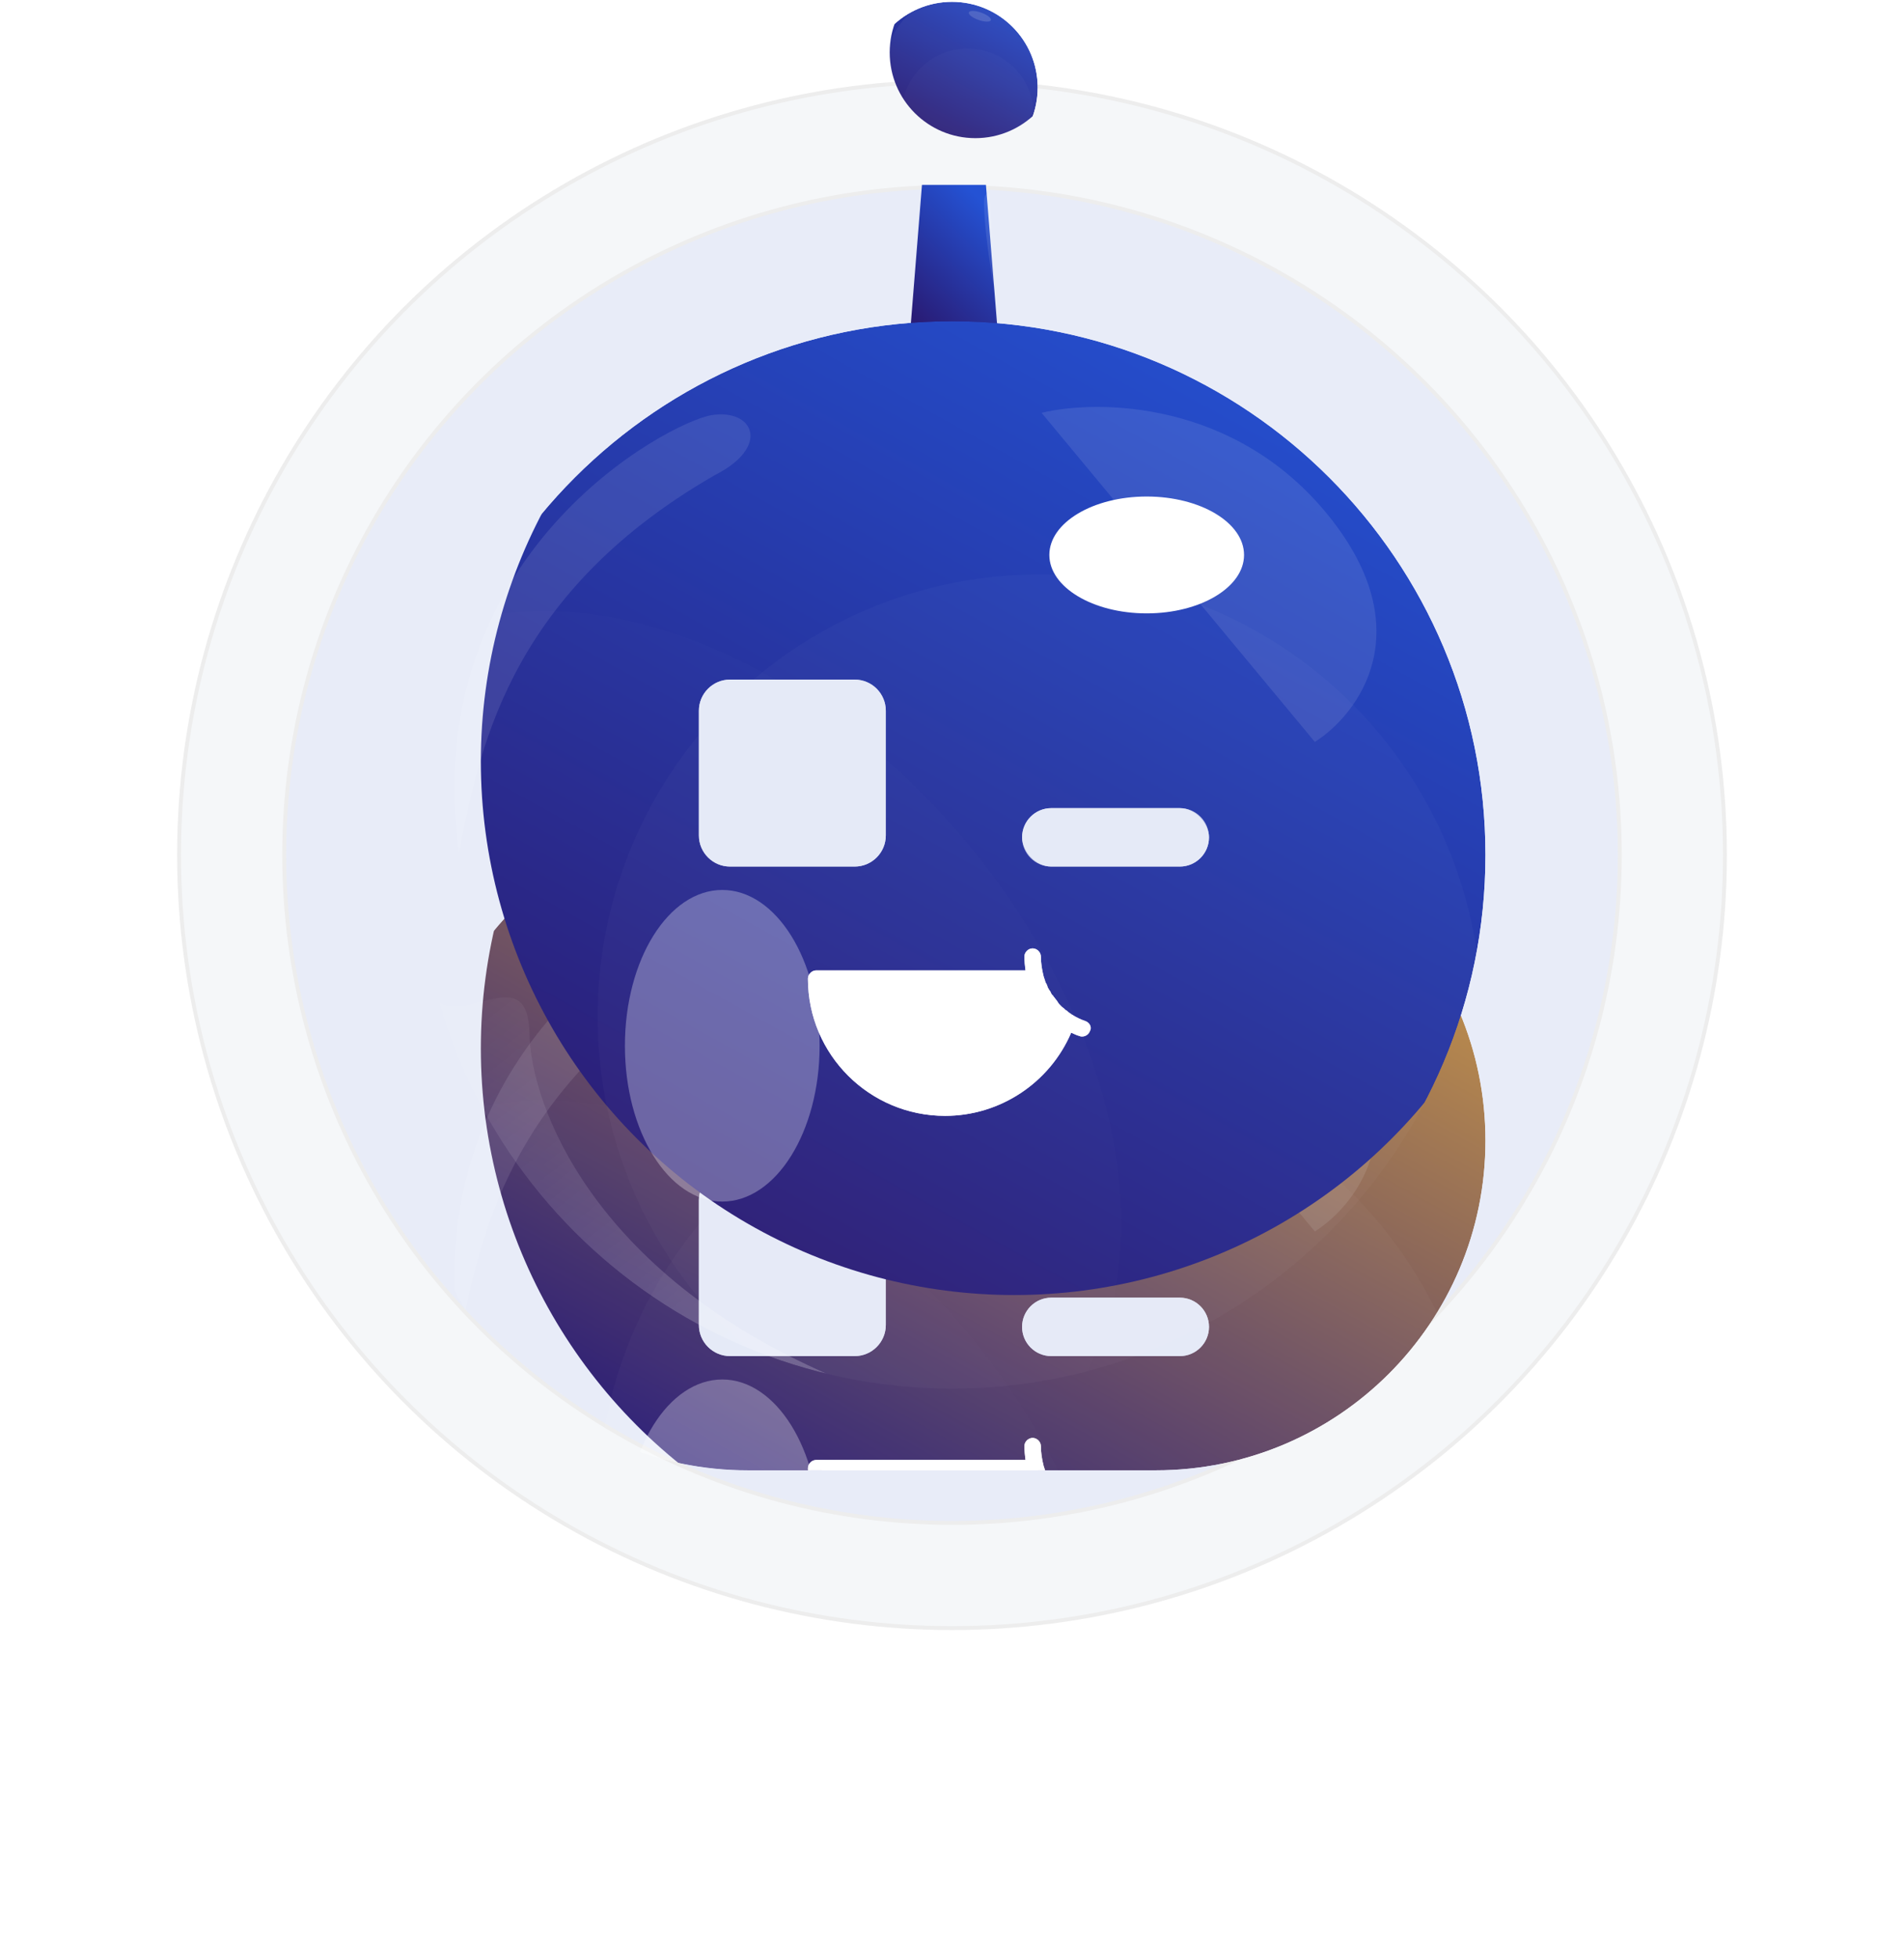 <svg width="430" height="442" viewBox="0 0 430 442" fill="none" xmlns="http://www.w3.org/2000/svg">
<circle cx="215" cy="193" r="174.56" fill="#F5F7F9" stroke="#EDEDED" stroke-width="0.879"/>
<circle cx="215" cy="193" r="150.817" fill="#E5EAF7" fill-opacity="0.8" stroke="#EDEDED" stroke-width="0.879"/>
<g filter="url(#filter0_f_30_104)">
<g filter="url(#filter1_f_30_104)">
<g filter="url(#filter2_i_30_104)">
<path d="M211.357 161.302H219.523L221.156 183.584H209.724L211.357 161.302Z" fill="url(#paint0_linear_30_104)"/>
</g>
<path d="M220.513 178.681L219.635 165.109C218.802 165.105 218.585 165.843 218.58 166.212C218.535 169.978 219.85 176.094 220.513 178.681Z" fill="white" fill-opacity="0.1"/>
<g clip-path="url(#clip0_30_104)">
<g filter="url(#filter3_i_30_104)">
<circle cx="215" cy="257.789" r="120.477" fill="url(#paint1_linear_30_104)"/>
</g>
<circle cx="234.786" cy="340.012" r="99.812" fill="white" fill-opacity="0.025"/>
<g filter="url(#filter4_f_30_104)">
<ellipse cx="258.969" cy="235.804" rx="21.985" ry="13.191" fill="white"/>
</g>
<g filter="url(#filter5_f_30_104)">
<ellipse cx="163.116" cy="346.608" rx="21.985" ry="35.176" fill="white" fill-opacity="0.3"/>
</g>
<g filter="url(#filter6_f_30_104)">
<path d="M300.031 226.939C279.047 200.936 248.084 200.626 235.226 203.722L296.945 278.015C306.717 271.824 321.016 252.941 300.031 226.939Z" fill="white" fill-opacity="0.1"/>
</g>
<path d="M119.585 343.97C119.291 327.994 106.742 340.712 99.358 336.935L95.841 394.095C148.605 412.709 240.765 444.133 187.298 420.917C133.831 397.701 119.878 359.945 119.585 343.97Z" fill="url(#paint2_linear_30_104)" fill-opacity="0.2"/>
<g filter="url(#filter8_f_30_104)">
<path d="M103.653 302.872C94.386 235.375 151.232 205.759 160.706 204.243C170.18 202.726 174.165 211.35 161.435 217.783C113.429 245.364 108.062 282.015 103.653 302.872Z" fill="white" fill-opacity="0.1"/>
</g>
<ellipse cx="158.991" cy="348.352" rx="76.068" ry="114.322" transform="rotate(-40.644 158.991 348.352)" fill="white" fill-opacity="0.01"/>
<g filter="url(#filter9_f_30_104)">
<path d="M212.315 360.696C191.418 359.701 185.779 341.623 185.572 332.708V331.464H234.083L240.924 341.415C239.888 347.428 232.715 359.701 212.315 360.696Z" fill="white" fill-opacity="0.8"/>
<path d="M245.154 341.042C244.034 340.669 243.039 340.172 242.044 339.55C241.671 339.301 241.298 339.052 240.924 338.679C240.8 338.679 240.8 338.555 240.676 338.555C240.427 338.306 240.178 338.057 239.805 337.808C239.681 337.684 239.556 337.559 239.556 337.559C239.307 337.311 239.059 337.062 238.934 336.813C238.81 336.689 238.81 336.564 238.685 336.44C238.437 336.067 238.064 335.694 237.815 335.32C237.815 335.32 237.815 335.196 237.69 335.196C237.442 334.947 237.317 334.574 237.193 334.325C237.193 334.325 237.193 334.201 237.068 334.201C236.944 333.952 236.695 333.579 236.571 333.33V333.206C236.446 332.833 236.322 332.584 236.073 332.211C236.073 332.211 236.073 332.211 236.073 332.086C235.949 331.713 235.825 331.34 235.7 330.967C235.327 329.474 235.078 327.982 235.078 326.489C235.078 325.494 234.207 324.623 233.212 324.623C232.217 324.623 231.347 325.494 231.347 326.489C231.347 327.484 231.471 328.603 231.595 329.599H184.328C183.333 329.599 182.462 330.469 182.462 331.464C182.462 348.63 196.393 362.437 213.435 362.437C225.873 362.437 237.068 354.974 241.92 343.654C242.542 343.903 243.163 344.276 243.785 344.401C244.034 344.525 244.159 344.525 244.407 344.525C245.154 344.525 245.9 344.028 246.149 343.281C246.646 342.535 246.149 341.415 245.154 341.042ZM213.559 358.83C199.13 358.83 187.313 347.635 186.318 333.455H232.59C232.839 334.077 233.088 334.699 233.461 335.445C233.461 335.569 233.586 335.694 233.71 335.818C234.083 336.44 234.456 337.062 234.829 337.559C234.954 337.684 234.954 337.808 235.078 337.933C235.327 338.181 235.451 338.555 235.7 338.803C235.825 338.928 235.825 338.928 235.949 339.052C236.198 339.301 236.446 339.674 236.695 339.923L236.82 340.047C237.068 340.296 237.442 340.669 237.69 340.918C238.064 341.291 238.437 341.54 238.81 341.789C234.705 352.113 224.63 358.83 213.559 358.83Z" fill="white" fill-opacity="0.8"/>
</g>
<g filter="url(#filter10_f_30_104)">
<path d="M212.315 360.696C191.418 359.701 185.779 341.623 185.572 332.708V331.464H234.083L240.924 341.415C239.888 347.428 232.715 359.701 212.315 360.696Z" fill="white"/>
<path d="M245.154 341.042C244.034 340.669 243.039 340.172 242.044 339.55C241.671 339.301 241.298 339.052 240.924 338.679C240.8 338.679 240.8 338.555 240.676 338.555C240.427 338.306 240.178 338.057 239.805 337.808C239.681 337.684 239.556 337.559 239.556 337.559C239.307 337.311 239.059 337.062 238.934 336.813C238.81 336.689 238.81 336.564 238.685 336.44C238.437 336.067 238.064 335.694 237.815 335.32C237.815 335.32 237.815 335.196 237.69 335.196C237.442 334.947 237.317 334.574 237.193 334.325C237.193 334.325 237.193 334.201 237.068 334.201C236.944 333.952 236.695 333.579 236.571 333.33V333.206C236.446 332.833 236.322 332.584 236.073 332.211C236.073 332.211 236.073 332.211 236.073 332.086C235.949 331.713 235.825 331.34 235.7 330.967C235.327 329.474 235.078 327.982 235.078 326.489C235.078 325.494 234.207 324.623 233.212 324.623C232.217 324.623 231.347 325.494 231.347 326.489C231.347 327.484 231.471 328.603 231.595 329.599H184.328C183.333 329.599 182.462 330.469 182.462 331.464C182.462 348.63 196.393 362.437 213.435 362.437C225.873 362.437 237.068 354.974 241.92 343.654C242.542 343.903 243.163 344.276 243.785 344.401C244.034 344.525 244.159 344.525 244.407 344.525C245.154 344.525 245.9 344.028 246.149 343.281C246.646 342.535 246.149 341.415 245.154 341.042ZM213.559 358.83C199.13 358.83 187.313 347.635 186.318 333.455H232.59C232.839 334.077 233.088 334.699 233.461 335.445C233.461 335.569 233.586 335.694 233.71 335.818C234.083 336.44 234.456 337.062 234.829 337.559C234.954 337.684 234.954 337.808 235.078 337.933C235.327 338.181 235.451 338.555 235.7 338.803C235.825 338.928 235.825 338.928 235.949 339.052C236.198 339.301 236.446 339.674 236.695 339.923L236.82 340.047C237.068 340.296 237.442 340.669 237.69 340.918C238.064 341.291 238.437 341.54 238.81 341.789C234.705 352.113 224.63 358.83 213.559 358.83Z" fill="white"/>
</g>
<g filter="url(#filter11_f_30_104)">
<path d="M157.839 270.98C157.839 267.094 160.989 263.945 164.874 263.945H193.015C196.9 263.945 200.05 267.094 200.05 270.98V299.12C200.05 303.006 196.9 306.156 193.015 306.156H164.874C160.989 306.156 157.839 303.006 157.839 299.12V270.98Z" fill="#E5EAF7" fill-opacity="0.8"/>
</g>
<g filter="url(#filter12_f_30_104)">
<path d="M157.839 270.98C157.839 267.094 160.989 263.945 164.874 263.945H193.015C196.9 263.945 200.05 267.094 200.05 270.98V299.12C200.05 303.006 196.9 306.156 193.015 306.156H164.874C160.989 306.156 157.839 303.006 157.839 299.12V270.98Z" fill="#E5EAF7"/>
</g>
<g filter="url(#filter13_f_30_104)">
<path d="M230.829 299.56C230.829 295.918 233.782 292.965 237.425 292.965H266.445C270.087 292.965 273.04 295.918 273.04 299.56C273.04 303.203 270.087 306.156 266.445 306.156H237.425C233.782 306.156 230.829 303.203 230.829 299.56Z" fill="#E5EAF7" fill-opacity="0.8"/>
</g>
<g filter="url(#filter14_f_30_104)">
<path d="M230.829 299.56C230.829 295.918 233.782 292.965 237.425 292.965H266.445C270.087 292.965 273.04 295.918 273.04 299.56C273.04 303.203 270.087 306.156 266.445 306.156H237.425C233.782 306.156 230.829 303.203 230.829 299.56Z" fill="#E5EAF7"/>
</g>
</g>
<g clip-path="url(#clip1_30_104)">
<g filter="url(#filter15_i_30_104)">
<circle cx="215" cy="157.824" r="19.347" fill="url(#paint3_linear_30_104)"/>
</g>
<g filter="url(#filter16_f_30_104)">
<circle cx="217.731" cy="154.399" r="18.093" transform="rotate(23.684 217.731 154.399)" fill="white" fill-opacity="0.05"/>
</g>
<circle cx="218.517" cy="163.98" r="14.95" fill="white" fill-opacity="0.02"/>
<ellipse cx="221.291" cy="141.743" rx="2.638" ry="0.879" transform="rotate(19.359 221.291 141.743)" fill="white" fill-opacity="0.15"/>
</g>
</g>
</g>
<g filter="url(#filter17_i_30_104)">
<path d="M208.216 37.347H222.663L225.552 73.402H205.326L208.216 37.347Z" fill="url(#paint4_linear_30_104)"/>
</g>
<path d="M224.588 65.469L223.526 43.508C222.518 43.501 222.255 44.694 222.249 45.292C222.195 51.385 223.786 61.282 224.588 65.469Z" fill="white" fill-opacity="0.1"/>
<g clip-path="url(#clip2_30_104)">
<g filter="url(#filter18_i_30_104)">
<circle cx="215" cy="193" r="120.477" fill="url(#paint5_linear_30_104)"/>
</g>
<circle cx="234.786" cy="229.495" r="99.812" fill="white" fill-opacity="0.025"/>
<g filter="url(#filter19_f_30_104)">
<ellipse cx="258.969" cy="125.286" rx="21.985" ry="13.191" fill="white"/>
</g>
<g filter="url(#filter20_f_30_104)">
<ellipse cx="163.116" cy="236.09" rx="21.985" ry="35.176" fill="white" fill-opacity="0.3"/>
</g>
<g filter="url(#filter21_f_30_104)">
<path d="M300.031 116.421C279.047 90.418 248.084 90.109 235.226 93.204L296.945 167.497C306.717 161.306 321.016 142.424 300.031 116.421Z" fill="white" fill-opacity="0.1"/>
</g>
<g filter="url(#filter22_f_30_104)">
<path d="M119.585 233.452C119.291 217.476 106.742 230.195 99.358 226.417L95.841 283.578C148.605 302.192 240.765 333.615 187.298 310.399C133.831 287.183 119.878 249.428 119.585 233.452Z" fill="url(#paint6_linear_30_104)" fill-opacity="0.2"/>
</g>
<g filter="url(#filter23_f_30_104)">
<path d="M103.653 192.355C94.386 124.857 151.232 95.241 160.706 93.725C170.18 92.209 174.165 100.832 161.435 107.265C113.429 134.846 108.062 171.497 103.653 192.355Z" fill="white" fill-opacity="0.1"/>
</g>
<ellipse cx="158.991" cy="237.834" rx="76.068" ry="114.322" transform="rotate(-40.644 158.991 237.834)" fill="white" fill-opacity="0.01"/>
<g filter="url(#filter24_f_30_104)">
<path d="M212.315 250.178C191.418 249.183 185.779 231.105 185.572 222.191V220.947H234.083L240.924 230.898C239.888 236.91 232.715 249.183 212.315 250.178Z" fill="white" fill-opacity="0.8"/>
<path d="M245.154 230.525C244.034 230.152 243.039 229.654 242.044 229.032C241.671 228.783 241.298 228.535 240.924 228.161C240.8 228.161 240.8 228.037 240.676 228.037C240.427 227.788 240.178 227.539 239.805 227.291C239.681 227.166 239.556 227.042 239.556 227.042C239.307 226.793 239.059 226.544 238.934 226.296C238.81 226.171 238.81 226.047 238.685 225.922C238.437 225.549 238.064 225.176 237.815 224.803C237.815 224.803 237.815 224.678 237.69 224.678C237.442 224.43 237.317 224.057 237.193 223.808C237.193 223.808 237.193 223.683 237.068 223.683C236.944 223.435 236.695 223.061 236.571 222.813V222.688C236.446 222.315 236.322 222.066 236.073 221.693C236.073 221.693 236.073 221.693 236.073 221.569C235.949 221.196 235.825 220.822 235.7 220.449C235.327 218.957 235.078 217.464 235.078 215.971C235.078 214.976 234.207 214.105 233.212 214.105C232.217 214.105 231.347 214.976 231.347 215.971C231.347 216.966 231.471 218.086 231.595 219.081H184.328C183.333 219.081 182.462 219.952 182.462 220.947C182.462 238.112 196.393 251.92 213.435 251.92C225.873 251.92 237.068 244.456 241.92 233.137C242.542 233.386 243.163 233.759 243.785 233.883C244.034 234.008 244.159 234.008 244.407 234.008C245.154 234.008 245.9 233.51 246.149 232.764C246.646 232.017 246.149 230.898 245.154 230.525ZM213.559 248.312C199.13 248.312 187.313 237.117 186.318 222.937H232.59C232.839 223.559 233.088 224.181 233.461 224.927C233.461 225.052 233.586 225.176 233.71 225.3C234.083 225.922 234.456 226.544 234.829 227.042C234.954 227.166 234.954 227.291 235.078 227.415C235.327 227.664 235.451 228.037 235.7 228.286C235.825 228.41 235.825 228.41 235.949 228.535C236.198 228.783 236.446 229.156 236.695 229.405L236.82 229.53C237.068 229.778 237.442 230.152 237.69 230.4C238.064 230.774 238.437 231.022 238.81 231.271C234.705 241.595 224.63 248.312 213.559 248.312Z" fill="white" fill-opacity="0.8"/>
</g>
<g filter="url(#filter25_f_30_104)">
<path d="M212.315 250.178C191.418 249.183 185.779 231.105 185.572 222.191V220.947H234.083L240.924 230.898C239.888 236.91 232.715 249.183 212.315 250.178Z" fill="white"/>
<path d="M245.154 230.525C244.034 230.152 243.039 229.654 242.044 229.032C241.671 228.783 241.298 228.535 240.924 228.161C240.8 228.161 240.8 228.037 240.676 228.037C240.427 227.788 240.178 227.539 239.805 227.291C239.681 227.166 239.556 227.042 239.556 227.042C239.307 226.793 239.059 226.544 238.934 226.296C238.81 226.171 238.81 226.047 238.685 225.922C238.437 225.549 238.064 225.176 237.815 224.803C237.815 224.803 237.815 224.678 237.69 224.678C237.442 224.43 237.317 224.057 237.193 223.808C237.193 223.808 237.193 223.683 237.068 223.683C236.944 223.435 236.695 223.061 236.571 222.813V222.688C236.446 222.315 236.322 222.066 236.073 221.693C236.073 221.693 236.073 221.693 236.073 221.569C235.949 221.196 235.825 220.822 235.7 220.449C235.327 218.957 235.078 217.464 235.078 215.971C235.078 214.976 234.207 214.105 233.212 214.105C232.217 214.105 231.347 214.976 231.347 215.971C231.347 216.966 231.471 218.086 231.595 219.081H184.328C183.333 219.081 182.462 219.952 182.462 220.947C182.462 238.112 196.393 251.92 213.435 251.92C225.873 251.92 237.068 244.456 241.92 233.137C242.542 233.386 243.163 233.759 243.785 233.883C244.034 234.008 244.159 234.008 244.407 234.008C245.154 234.008 245.9 233.51 246.149 232.764C246.646 232.017 246.149 230.898 245.154 230.525ZM213.559 248.312C199.13 248.312 187.313 237.117 186.318 222.937H232.59C232.839 223.559 233.088 224.181 233.461 224.927C233.461 225.052 233.586 225.176 233.71 225.3C234.083 225.922 234.456 226.544 234.829 227.042C234.954 227.166 234.954 227.291 235.078 227.415C235.327 227.664 235.451 228.037 235.7 228.286C235.825 228.41 235.825 228.41 235.949 228.535C236.198 228.783 236.446 229.156 236.695 229.405L236.82 229.53C237.068 229.778 237.442 230.152 237.69 230.4C238.064 230.774 238.437 231.022 238.81 231.271C234.705 241.595 224.63 248.312 213.559 248.312Z" fill="white"/>
</g>
<g filter="url(#filter26_f_30_104)">
<path d="M157.839 160.462C157.839 156.577 160.989 153.427 164.874 153.427H193.015C196.9 153.427 200.05 156.577 200.05 160.462V188.603C200.05 192.488 196.9 195.638 193.015 195.638H164.874C160.989 195.638 157.839 192.488 157.839 188.603V160.462Z" fill="#E5EAF7" fill-opacity="0.8"/>
</g>
<g filter="url(#filter27_f_30_104)">
<path d="M157.839 160.462C157.839 156.577 160.989 153.427 164.874 153.427H193.015C196.9 153.427 200.05 156.577 200.05 160.462V188.603C200.05 192.488 196.9 195.638 193.015 195.638H164.874C160.989 195.638 157.839 192.488 157.839 188.603V160.462Z" fill="#E5EAF7"/>
</g>
<g filter="url(#filter28_f_30_104)">
<path d="M230.829 189.043C230.829 185.4 233.782 182.447 237.425 182.447H266.445C270.087 182.447 273.04 185.4 273.04 189.043C273.04 192.685 270.087 195.638 266.445 195.638H237.425C233.782 195.638 230.829 192.685 230.829 189.043Z" fill="#E5EAF7" fill-opacity="0.8"/>
</g>
<g filter="url(#filter29_f_30_104)">
<rect x="230.829" y="182.447" width="42.211" height="13.191" rx="6.595" fill="#E5EAF7"/>
</g>
</g>
<g clip-path="url(#clip3_30_104)">
<g filter="url(#filter30_i_30_104)">
<circle cx="215" cy="19.759" r="19.347" fill="url(#paint7_linear_30_104)"/>
</g>
<g filter="url(#filter31_f_30_104)">
<circle cx="217.731" cy="16.334" r="18.093" transform="rotate(23.684 217.731 16.334)" fill="white" fill-opacity="0.05"/>
</g>
<circle cx="218.517" cy="25.915" r="14.95" fill="white" fill-opacity="0.02"/>
<ellipse cx="221.291" cy="3.677" rx="2.638" ry="0.879" transform="rotate(19.359 221.291 3.677)" fill="white" fill-opacity="0.15"/>
</g>
<defs>
<filter id="filter0_f_30_104" x="14.523" y="58.477" width="400.955" height="353.467" filterUnits="userSpaceOnUse" color-interpolation-filters="sRGB">
<feFlood flood-opacity="0" result="BackgroundImageFix"/>
<feBlend mode="normal" in="SourceGraphic" in2="BackgroundImageFix" result="shape"/>
<feGaussianBlur stdDeviation="40" result="effect1_foregroundBlur_30_104"/>
</filter>
<filter id="filter1_f_30_104" x="-15.402" y="28.553" width="460.804" height="413.317" filterUnits="userSpaceOnUse" color-interpolation-filters="sRGB">
<feFlood flood-opacity="0" result="BackgroundImageFix"/>
<feBlend mode="normal" in="SourceGraphic" in2="BackgroundImageFix" result="shape"/>
<feGaussianBlur stdDeviation="54.962" result="effect1_foregroundBlur_30_104"/>
</filter>
<filter id="filter2_i_30_104" x="209.724" y="161.302" width="11.433" height="22.281" filterUnits="userSpaceOnUse" color-interpolation-filters="sRGB">
<feFlood flood-opacity="0" result="BackgroundImageFix"/>
<feBlend mode="normal" in="SourceGraphic" in2="BackgroundImageFix" result="shape"/>
<feColorMatrix in="SourceAlpha" type="matrix" values="0 0 0 0 0 0 0 0 0 0 0 0 0 0 0 0 0 0 127 0" result="hardAlpha"/>
<feOffset/>
<feGaussianBlur stdDeviation="4.925"/>
<feComposite in2="hardAlpha" operator="arithmetic" k2="-1" k3="1"/>
<feColorMatrix type="matrix" values="0 0 0 0 0 0 0 0 0 0 0 0 0 0 0 0 0 0 0.25 0"/>
<feBlend mode="normal" in2="shape" result="effect1_innerShadow_30_104"/>
</filter>
<filter id="filter3_i_30_104" x="94.522" y="116.206" width="255.025" height="262.06" filterUnits="userSpaceOnUse" color-interpolation-filters="sRGB">
<feFlood flood-opacity="0" result="BackgroundImageFix"/>
<feBlend mode="normal" in="SourceGraphic" in2="BackgroundImageFix" result="shape"/>
<feColorMatrix in="SourceAlpha" type="matrix" values="0 0 0 0 0 0 0 0 0 0 0 0 0 0 0 0 0 0 127 0" result="hardAlpha"/>
<feOffset dx="14.07" dy="-21.105"/>
<feGaussianBlur stdDeviation="17.632"/>
<feComposite in2="hardAlpha" operator="arithmetic" k2="-1" k3="1"/>
<feColorMatrix type="matrix" values="0 0 0 0 0 0 0 0 0 0 0 0 0 0 0 0 0 0 0.2 0"/>
<feBlend mode="normal" in2="shape" result="effect1_innerShadow_30_104"/>
</filter>
<filter id="filter4_f_30_104" x="149.045" y="134.673" width="219.849" height="202.261" filterUnits="userSpaceOnUse" color-interpolation-filters="sRGB">
<feFlood flood-opacity="0" result="BackgroundImageFix"/>
<feBlend mode="normal" in="SourceGraphic" in2="BackgroundImageFix" result="shape"/>
<feGaussianBlur stdDeviation="43.97" result="effect1_foregroundBlur_30_104"/>
</filter>
<filter id="filter5_f_30_104" x="53.191" y="223.492" width="219.849" height="246.231" filterUnits="userSpaceOnUse" color-interpolation-filters="sRGB">
<feFlood flood-opacity="0" result="BackgroundImageFix"/>
<feBlend mode="normal" in="SourceGraphic" in2="BackgroundImageFix" result="shape"/>
<feGaussianBlur stdDeviation="43.97" result="effect1_foregroundBlur_30_104"/>
</filter>
<filter id="filter6_f_30_104" x="234.346" y="201.508" width="77.387" height="77.387" filterUnits="userSpaceOnUse" color-interpolation-filters="sRGB">
<feFlood flood-opacity="0" result="BackgroundImageFix"/>
<feBlend mode="normal" in="SourceGraphic" in2="BackgroundImageFix" result="shape"/>
<feGaussianBlur stdDeviation="0.44" result="effect1_foregroundBlur_30_104"/>
</filter>
<filter id="filter8_f_30_104" x="101.756" y="203.187" width="68.612" height="100.564" filterUnits="userSpaceOnUse" color-interpolation-filters="sRGB">
<feFlood flood-opacity="0" result="BackgroundImageFix"/>
<feBlend mode="normal" in="SourceGraphic" in2="BackgroundImageFix" result="shape"/>
<feGaussianBlur stdDeviation="0.44" result="effect1_foregroundBlur_30_104"/>
</filter>
<filter id="filter9_f_30_104" x="164.874" y="307.035" width="99.058" height="72.99" filterUnits="userSpaceOnUse" color-interpolation-filters="sRGB">
<feFlood flood-opacity="0" result="BackgroundImageFix"/>
<feBlend mode="normal" in="SourceGraphic" in2="BackgroundImageFix" result="shape"/>
<feGaussianBlur stdDeviation="8.794" result="effect1_foregroundBlur_30_104"/>
</filter>
<filter id="filter10_f_30_104" x="182.022" y="324.183" width="64.761" height="38.693" filterUnits="userSpaceOnUse" color-interpolation-filters="sRGB">
<feFlood flood-opacity="0" result="BackgroundImageFix"/>
<feBlend mode="normal" in="SourceGraphic" in2="BackgroundImageFix" result="shape"/>
<feGaussianBlur stdDeviation="0.22" result="effect1_foregroundBlur_30_104"/>
</filter>
<filter id="filter11_f_30_104" x="140.251" y="246.357" width="77.387" height="77.387" filterUnits="userSpaceOnUse" color-interpolation-filters="sRGB">
<feFlood flood-opacity="0" result="BackgroundImageFix"/>
<feBlend mode="normal" in="SourceGraphic" in2="BackgroundImageFix" result="shape"/>
<feGaussianBlur stdDeviation="8.794" result="effect1_foregroundBlur_30_104"/>
</filter>
<filter id="filter12_f_30_104" x="157.399" y="263.505" width="43.09" height="43.09" filterUnits="userSpaceOnUse" color-interpolation-filters="sRGB">
<feFlood flood-opacity="0" result="BackgroundImageFix"/>
<feBlend mode="normal" in="SourceGraphic" in2="BackgroundImageFix" result="shape"/>
<feGaussianBlur stdDeviation="0.22" result="effect1_foregroundBlur_30_104"/>
</filter>
<filter id="filter13_f_30_104" x="213.241" y="275.377" width="77.387" height="48.367" filterUnits="userSpaceOnUse" color-interpolation-filters="sRGB">
<feFlood flood-opacity="0" result="BackgroundImageFix"/>
<feBlend mode="normal" in="SourceGraphic" in2="BackgroundImageFix" result="shape"/>
<feGaussianBlur stdDeviation="8.794" result="effect1_foregroundBlur_30_104"/>
</filter>
<filter id="filter14_f_30_104" x="230.389" y="292.525" width="43.09" height="14.07" filterUnits="userSpaceOnUse" color-interpolation-filters="sRGB">
<feFlood flood-opacity="0" result="BackgroundImageFix"/>
<feBlend mode="normal" in="SourceGraphic" in2="BackgroundImageFix" result="shape"/>
<feGaussianBlur stdDeviation="0.22" result="effect1_foregroundBlur_30_104"/>
</filter>
<filter id="filter15_i_30_104" x="195.653" y="130.563" width="43.97" height="46.608" filterUnits="userSpaceOnUse" color-interpolation-filters="sRGB">
<feFlood flood-opacity="0" result="BackgroundImageFix"/>
<feBlend mode="normal" in="SourceGraphic" in2="BackgroundImageFix" result="shape"/>
<feColorMatrix in="SourceAlpha" type="matrix" values="0 0 0 0 0 0 0 0 0 0 0 0 0 0 0 0 0 0 127 0" result="hardAlpha"/>
<feOffset dx="5.276" dy="-7.915"/>
<feGaussianBlur stdDeviation="4.397"/>
<feComposite in2="hardAlpha" operator="arithmetic" k2="-1" k3="1"/>
<feColorMatrix type="matrix" values="0 0 0 0 0 0 0 0 0 0 0 0 0 0 0 0 0 0 0.2 0"/>
<feBlend mode="normal" in2="shape" result="effect1_innerShadow_30_104"/>
</filter>
<filter id="filter16_f_30_104" x="199.282" y="135.95" width="36.898" height="36.898" filterUnits="userSpaceOnUse" color-interpolation-filters="sRGB">
<feFlood flood-opacity="0" result="BackgroundImageFix"/>
<feBlend mode="normal" in="SourceGraphic" in2="BackgroundImageFix" result="shape"/>
<feGaussianBlur stdDeviation="0.176" result="effect1_foregroundBlur_30_104"/>
</filter>
<filter id="filter17_i_30_104" x="205.326" y="37.347" width="20.227" height="40.452" filterUnits="userSpaceOnUse" color-interpolation-filters="sRGB">
<feFlood flood-opacity="0" result="BackgroundImageFix"/>
<feBlend mode="normal" in="SourceGraphic" in2="BackgroundImageFix" result="shape"/>
<feColorMatrix in="SourceAlpha" type="matrix" values="0 0 0 0 0 0 0 0 0 0 0 0 0 0 0 0 0 0 127 0" result="hardAlpha"/>
<feOffset dy="4.397"/>
<feGaussianBlur stdDeviation="2.198"/>
<feComposite in2="hardAlpha" operator="arithmetic" k2="-1" k3="1"/>
<feColorMatrix type="matrix" values="0 0 0 0 0 0 0 0 0 0 0 0 0 0 0 0 0 0 0.3 0"/>
<feBlend mode="normal" in2="shape" result="effect1_innerShadow_30_104"/>
</filter>
<filter id="filter18_i_30_104" x="94.522" y="51.417" width="255.025" height="262.06" filterUnits="userSpaceOnUse" color-interpolation-filters="sRGB">
<feFlood flood-opacity="0" result="BackgroundImageFix"/>
<feBlend mode="normal" in="SourceGraphic" in2="BackgroundImageFix" result="shape"/>
<feColorMatrix in="SourceAlpha" type="matrix" values="0 0 0 0 0 0 0 0 0 0 0 0 0 0 0 0 0 0 127 0" result="hardAlpha"/>
<feOffset dx="14.07" dy="-21.105"/>
<feGaussianBlur stdDeviation="17.632"/>
<feComposite in2="hardAlpha" operator="arithmetic" k2="-1" k3="1"/>
<feColorMatrix type="matrix" values="0 0 0 0 0 0 0 0 0 0 0 0 0 0 0 0 0 0 0.2 0"/>
<feBlend mode="normal" in2="shape" result="effect1_innerShadow_30_104"/>
</filter>
<filter id="filter19_f_30_104" x="149.045" y="24.156" width="219.849" height="202.261" filterUnits="userSpaceOnUse" color-interpolation-filters="sRGB">
<feFlood flood-opacity="0" result="BackgroundImageFix"/>
<feBlend mode="normal" in="SourceGraphic" in2="BackgroundImageFix" result="shape"/>
<feGaussianBlur stdDeviation="43.97" result="effect1_foregroundBlur_30_104"/>
</filter>
<filter id="filter20_f_30_104" x="53.191" y="112.975" width="219.849" height="246.231" filterUnits="userSpaceOnUse" color-interpolation-filters="sRGB">
<feFlood flood-opacity="0" result="BackgroundImageFix"/>
<feBlend mode="normal" in="SourceGraphic" in2="BackgroundImageFix" result="shape"/>
<feGaussianBlur stdDeviation="43.97" result="effect1_foregroundBlur_30_104"/>
</filter>
<filter id="filter21_f_30_104" x="234.346" y="90.99" width="77.387" height="77.387" filterUnits="userSpaceOnUse" color-interpolation-filters="sRGB">
<feFlood flood-opacity="0" result="BackgroundImageFix"/>
<feBlend mode="normal" in="SourceGraphic" in2="BackgroundImageFix" result="shape"/>
<feGaussianBlur stdDeviation="0.44" result="effect1_foregroundBlur_30_104"/>
</filter>
<filter id="filter22_f_30_104" x="94.961" y="224.278" width="109.349" height="95.222" filterUnits="userSpaceOnUse" color-interpolation-filters="sRGB">
<feFlood flood-opacity="0" result="BackgroundImageFix"/>
<feBlend mode="normal" in="SourceGraphic" in2="BackgroundImageFix" result="shape"/>
<feGaussianBlur stdDeviation="0.44" result="effect1_foregroundBlur_30_104"/>
</filter>
<filter id="filter23_f_30_104" x="101.756" y="92.67" width="68.612" height="100.564" filterUnits="userSpaceOnUse" color-interpolation-filters="sRGB">
<feFlood flood-opacity="0" result="BackgroundImageFix"/>
<feBlend mode="normal" in="SourceGraphic" in2="BackgroundImageFix" result="shape"/>
<feGaussianBlur stdDeviation="0.44" result="effect1_foregroundBlur_30_104"/>
</filter>
<filter id="filter24_f_30_104" x="164.874" y="196.518" width="99.058" height="72.99" filterUnits="userSpaceOnUse" color-interpolation-filters="sRGB">
<feFlood flood-opacity="0" result="BackgroundImageFix"/>
<feBlend mode="normal" in="SourceGraphic" in2="BackgroundImageFix" result="shape"/>
<feGaussianBlur stdDeviation="8.794" result="effect1_foregroundBlur_30_104"/>
</filter>
<filter id="filter25_f_30_104" x="182.022" y="213.666" width="64.761" height="38.693" filterUnits="userSpaceOnUse" color-interpolation-filters="sRGB">
<feFlood flood-opacity="0" result="BackgroundImageFix"/>
<feBlend mode="normal" in="SourceGraphic" in2="BackgroundImageFix" result="shape"/>
<feGaussianBlur stdDeviation="0.22" result="effect1_foregroundBlur_30_104"/>
</filter>
<filter id="filter26_f_30_104" x="140.251" y="135.839" width="77.387" height="77.387" filterUnits="userSpaceOnUse" color-interpolation-filters="sRGB">
<feFlood flood-opacity="0" result="BackgroundImageFix"/>
<feBlend mode="normal" in="SourceGraphic" in2="BackgroundImageFix" result="shape"/>
<feGaussianBlur stdDeviation="8.794" result="effect1_foregroundBlur_30_104"/>
</filter>
<filter id="filter27_f_30_104" x="157.399" y="152.987" width="43.09" height="43.09" filterUnits="userSpaceOnUse" color-interpolation-filters="sRGB">
<feFlood flood-opacity="0" result="BackgroundImageFix"/>
<feBlend mode="normal" in="SourceGraphic" in2="BackgroundImageFix" result="shape"/>
<feGaussianBlur stdDeviation="0.22" result="effect1_foregroundBlur_30_104"/>
</filter>
<filter id="filter28_f_30_104" x="213.241" y="164.859" width="77.387" height="48.367" filterUnits="userSpaceOnUse" color-interpolation-filters="sRGB">
<feFlood flood-opacity="0" result="BackgroundImageFix"/>
<feBlend mode="normal" in="SourceGraphic" in2="BackgroundImageFix" result="shape"/>
<feGaussianBlur stdDeviation="8.794" result="effect1_foregroundBlur_30_104"/>
</filter>
<filter id="filter29_f_30_104" x="230.389" y="182.008" width="43.09" height="14.07" filterUnits="userSpaceOnUse" color-interpolation-filters="sRGB">
<feFlood flood-opacity="0" result="BackgroundImageFix"/>
<feBlend mode="normal" in="SourceGraphic" in2="BackgroundImageFix" result="shape"/>
<feGaussianBlur stdDeviation="0.22" result="effect1_foregroundBlur_30_104"/>
</filter>
<filter id="filter30_i_30_104" x="195.653" y="-7.503" width="43.97" height="46.608" filterUnits="userSpaceOnUse" color-interpolation-filters="sRGB">
<feFlood flood-opacity="0" result="BackgroundImageFix"/>
<feBlend mode="normal" in="SourceGraphic" in2="BackgroundImageFix" result="shape"/>
<feColorMatrix in="SourceAlpha" type="matrix" values="0 0 0 0 0 0 0 0 0 0 0 0 0 0 0 0 0 0 127 0" result="hardAlpha"/>
<feOffset dx="5.276" dy="-7.915"/>
<feGaussianBlur stdDeviation="4.397"/>
<feComposite in2="hardAlpha" operator="arithmetic" k2="-1" k3="1"/>
<feColorMatrix type="matrix" values="0 0 0 0 0 0 0 0 0 0 0 0 0 0 0 0 0 0 0.2 0"/>
<feBlend mode="normal" in2="shape" result="effect1_innerShadow_30_104"/>
</filter>
<filter id="filter31_f_30_104" x="199.282" y="-2.115" width="36.898" height="36.898" filterUnits="userSpaceOnUse" color-interpolation-filters="sRGB">
<feFlood flood-opacity="0" result="BackgroundImageFix"/>
<feBlend mode="normal" in="SourceGraphic" in2="BackgroundImageFix" result="shape"/>
<feGaussianBlur stdDeviation="0.176" result="effect1_foregroundBlur_30_104"/>
</filter>
<linearGradient id="paint0_linear_30_104" x1="213.896" y1="183.584" x2="226.613" y2="171.809" gradientUnits="userSpaceOnUse">
<stop stop-color="#291C76"/>
<stop offset="1" stop-color="#EBB03E"/>
</linearGradient>
<linearGradient id="paint1_linear_30_104" x1="182.462" y1="378.266" x2="299.422" y2="167.211" gradientUnits="userSpaceOnUse">
<stop stop-color="#291C76"/>
<stop offset="1" stop-color="#EBB03E"/>
</linearGradient>
<linearGradient id="paint2_linear_30_104" x1="96.281" y1="319.347" x2="171.469" y2="416.52" gradientUnits="userSpaceOnUse">
<stop stop-color="white" stop-opacity="0"/>
<stop offset="1" stop-color="white"/>
</linearGradient>
<linearGradient id="paint3_linear_30_104" x1="209.775" y1="177.171" x2="228.557" y2="143.279" gradientUnits="userSpaceOnUse">
<stop stop-color="#291C76"/>
<stop offset="1" stop-color="#EBB03E"/>
</linearGradient>
<linearGradient id="paint4_linear_30_104" x1="212.708" y1="73.402" x2="233.346" y2="52.51" gradientUnits="userSpaceOnUse">
<stop stop-color="#291C76"/>
<stop offset="1" stop-color="#2452D4"/>
</linearGradient>
<linearGradient id="paint5_linear_30_104" x1="182.462" y1="313.477" x2="299.422" y2="102.422" gradientUnits="userSpaceOnUse">
<stop stop-color="#291C76"/>
<stop offset="1" stop-color="#2452D4"/>
</linearGradient>
<linearGradient id="paint6_linear_30_104" x1="96.281" y1="208.829" x2="171.469" y2="306.002" gradientUnits="userSpaceOnUse">
<stop stop-color="white" stop-opacity="0"/>
<stop offset="1" stop-color="white"/>
</linearGradient>
<linearGradient id="paint7_linear_30_104" x1="209.775" y1="39.105" x2="228.557" y2="5.213" gradientUnits="userSpaceOnUse">
<stop stop-color="#291C76"/>
<stop offset="1" stop-color="#2452D4"/>
</linearGradient>
<clipPath id="clip0_30_104">
<path d="M94.522 257.492C94.522 216.373 127.856 183.04 168.975 183.04H261.025C302.144 183.04 335.477 216.373 335.477 257.492C335.477 298.611 302.144 331.945 261.025 331.945H168.975C127.856 331.945 94.522 298.611 94.522 257.492Z" fill="white"/>
</clipPath>
<clipPath id="clip1_30_104">
<path d="M195.653 150.433C195.653 143.83 201.006 138.477 207.609 138.477H222.391C228.994 138.477 234.347 143.83 234.347 150.433C234.347 157.036 228.994 162.389 222.391 162.389H207.609C201.006 162.389 195.653 157.036 195.653 150.433Z" fill="white"/>
</clipPath>
<clipPath id="clip2_30_104">
<path d="M94.522 193C94.522 126.462 148.462 72.522 215 72.522C281.538 72.522 335.477 126.462 335.477 193C335.477 259.538 281.538 313.477 215 313.477C148.462 313.477 94.522 259.538 94.522 193Z" fill="white"/>
</clipPath>
<clipPath id="clip3_30_104">
<path d="M195.653 19.759C195.653 9.074 204.315 0.412 215 0.412C225.685 0.412 234.347 9.074 234.347 19.759C234.347 30.444 225.685 39.105 215 39.105C204.315 39.105 195.653 30.444 195.653 19.759Z" fill="white"/>
</clipPath>
</defs>
</svg>
